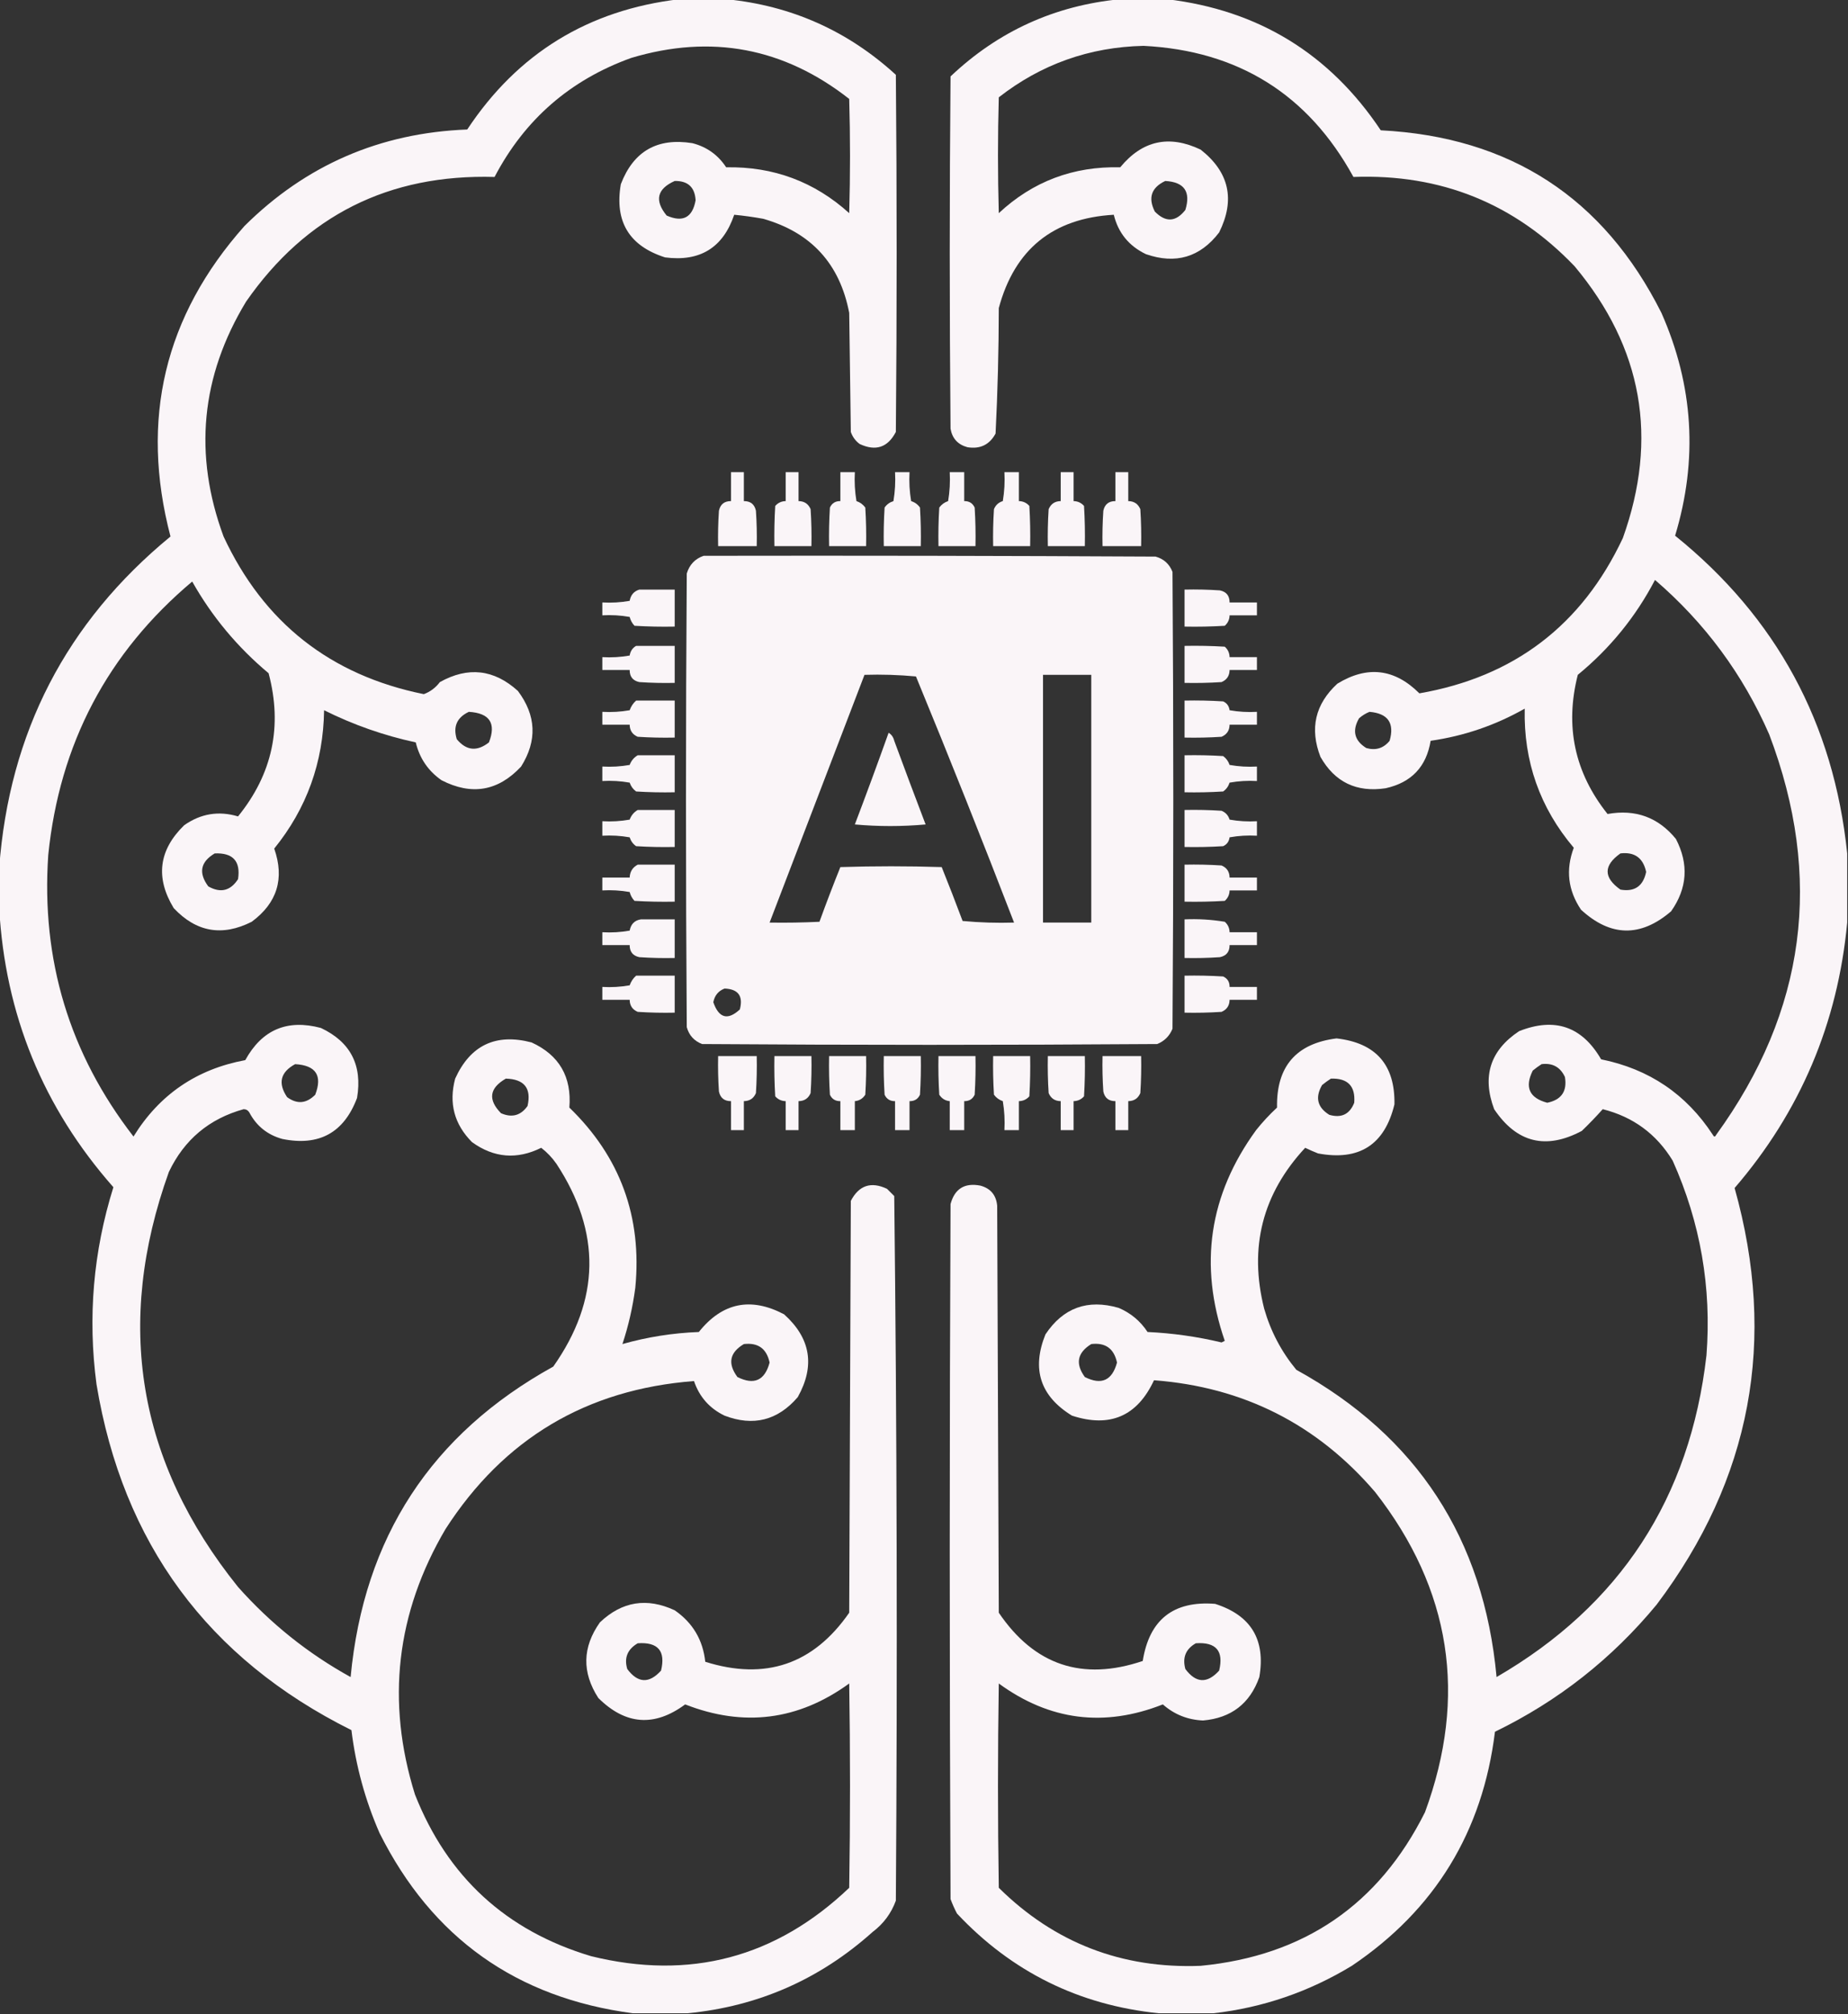 <?xml version="1.0" encoding="UTF-8"?>
<!DOCTYPE svg PUBLIC "-//W3C//DTD SVG 1.1//EN" "http://www.w3.org/Graphics/SVG/1.1/DTD/svg11.dtd">
<svg xmlns="http://www.w3.org/2000/svg" version="1.1" width="1149px" height="1252px" style="shape-rendering:geometricPrecision; text-rendering:geometricPrecision; image-rendering:optimizeQuality; fill-rule:evenodd; clip-rule:evenodd" xmlns:xlink="http://www.w3.org/1999/xlink">
<rect width="100%" height="100%" fill="#333333" stroke="none"/>
<g><path style="opacity:1" fill="#faf5f8" d="M 422.5,-0.5 C 432.167,-0.5 441.833,-0.5 451.5,-0.5C 491.911,3.467 527.078,19.134 557,46.5C 557.667,120.5 557.667,194.5 557,268.5C 551.991,278.17 544.491,280.67 534.5,276C 531.894,274.062 530.061,271.562 529,268.5C 528.667,243.833 528.333,219.167 528,194.5C 522.172,164.003 504.338,144.503 474.5,136C 468.528,134.911 462.528,134.077 456.5,133.5C 449.541,153.992 435.208,162.825 413.5,160C 391.182,152.873 382.015,137.707 386,114.5C 393.857,93.984 408.691,85.484 430.5,89C 439.444,91.303 446.444,96.303 451.5,104C 480.884,103.457 506.384,112.957 528,132.5C 528.667,108.833 528.667,85.167 528,61.5C 487.374,29.643 442.207,21.143 392.5,36C 354.509,49.663 326.176,74.33 307.5,110C 241.743,108.128 190.243,133.961 153,187.5C 124.88,233.916 120.213,282.583 139,333.5C 163.965,387.078 205.465,419.744 263.5,431.5C 267.481,430.04 270.814,427.54 273.5,424C 291.004,414.224 307.171,416.057 322,429.5C 333.43,444.757 334.097,460.424 324,476.5C 309.734,491.806 293.234,494.639 274.5,485C 266.2,479.198 260.867,471.365 258.5,461.5C 238.661,457.22 219.661,450.554 201.5,441.5C 201.043,473.88 190.71,502.547 170.5,527.5C 177.007,546.144 172.34,561.31 156.5,573C 138.182,582.269 122.015,579.436 108,564.5C 96.516,545.591 98.683,528.425 114.5,513C 124.812,505.736 135.979,503.903 148,507.5C 169.416,481.089 175.749,451.422 167,418.5C 147.647,402.324 131.814,383.324 119.5,361.5C 66.856,405.774 37.022,462.44 30,531.5C 25.533,596.75 43.2,655.083 83,706.5C 99.078,680.442 122.244,664.609 152.5,659C 162.913,640.082 178.579,633.416 199.5,639C 217.915,647.659 225.415,662.159 222,682.5C 213.855,704.159 198.355,712.659 175.5,708C 166.277,705.442 159.444,699.942 155,691.5C 154.196,690.196 153.029,689.529 151.5,689.5C 130.066,695.435 114.566,708.435 105,728.5C 71.151,822.738 85.484,908.738 148,986.5C 168.231,1009.25 191.564,1027.92 218,1042.5C 226.182,955.735 268.182,891.402 344,849.5C 373.24,808.007 373.907,766.007 346,723.5C 343.353,719.686 340.187,716.353 336.5,713.5C 321.434,720.969 307.1,719.803 293.5,710C 282.436,698.915 278.936,685.748 283,670.5C 292.459,649.688 308.293,642.188 330.5,648C 347.701,655.883 355.534,669.383 354,688.5C 385.602,719.078 399.269,756.412 395,800.5C 393.409,812.522 390.742,824.188 387,835.5C 402.496,831.112 418.329,828.612 434.5,828C 449.068,809.753 466.734,806.086 487.5,817C 504.056,831.868 506.889,849.035 496,868.5C 483.543,882.992 468.377,886.825 450.5,880C 441.153,875.487 434.82,868.32 431.5,858.5C 364.702,863.643 313.202,894.31 277,950.5C 246.306,1002.69 239.973,1057.69 258,1115.5C 278.231,1166.73 314.731,1200.23 367.5,1216C 428.91,1231.11 482.41,1216.94 528,1173.5C 528.667,1131.17 528.667,1088.83 528,1046.5C 496.415,1069.43 462.415,1073.76 426,1059.5C 406.9,1073.63 388.9,1072.3 372,1055.5C 361.733,1039.58 362.067,1023.91 373,1008.5C 386.719,995.459 402.219,992.959 419.5,1001C 430.709,1008.75 437.042,1019.41 438.5,1033C 475.904,1044.75 505.738,1034.59 528,1002.5C 528.333,917.167 528.667,831.833 529,746.5C 534.073,736.809 541.573,734.309 551.5,739C 553,740.5 554.5,742 556,743.5C 557.662,889.444 557.995,1035.44 557,1181.5C 554.123,1189.39 549.289,1195.89 542.5,1201C 509.707,1230.4 471.374,1247.23 427.5,1251.5C 416.167,1251.5 404.833,1251.5 393.5,1251.5C 321.135,1241.95 268.635,1204.62 236,1139.5C 227.049,1119.03 221.216,1097.7 218.5,1075.5C 129.211,1031 76.377,959.334 60,860.5C 54.485,818.85 57.985,778.016 70.5,738C 26.842,688.496 3.175,630.662 -0.5,564.5C -0.5,556.167 -0.5,547.833 -0.5,539.5C 5.696,455.436 41.196,386.769 106,333.5C 86.936,260.765 102.269,196.431 152,140.5C 190.163,102.593 236.33,82.593 290.5,80.5C 321.835,33.152 365.835,6.152 422.5,-0.5 Z M 419.5,112.5 C 427.698,112.366 432.031,116.366 432.5,124.5C 430.561,135.262 424.561,138.429 414.5,134C 406.811,124.608 408.478,117.442 419.5,112.5 Z M 291.5,442.5 C 304.459,443.265 308.626,449.599 304,461.5C 296.587,467.322 289.92,466.655 284,459.5C 281.587,451.66 284.087,445.994 291.5,442.5 Z M 133.5,530.5 C 144.865,530.028 149.699,535.362 148,546.5C 143.283,553.796 137.116,555.296 129.5,551C 123.292,542.605 124.625,535.772 133.5,530.5 Z M 183.5,661.5 C 196.423,662.236 200.589,668.569 196,680.5C 190.51,686.049 184.677,686.549 178.5,682C 172.671,673.323 174.338,666.49 183.5,661.5 Z M 314.5,670.5 C 325.992,670.81 330.492,676.477 328,687.5C 323.803,693.471 318.303,694.971 311.5,692C 303.252,683.569 304.252,676.402 314.5,670.5 Z M 462.5,835.5 C 471.321,834.489 476.655,838.322 478.5,847C 475.518,858.157 468.851,861.157 458.5,856C 452.292,847.605 453.625,840.772 462.5,835.5 Z M 396.5,1021.5 C 409.129,1020.62 413.963,1026.29 411,1038.5C 403.587,1046.68 396.587,1046.35 390,1037.5C 387.947,1030.59 390.114,1025.25 396.5,1021.5 Z"/></g>
<g><path style="opacity:1" fill="#faf5f8" d="M 696.5,-0.5 C 706.167,-0.5 715.833,-0.5 725.5,-0.5C 782.412,6.264 826.745,33.431 858.5,81C 938.903,85.092 997.07,122.925 1033,194.5C 1052.95,239.65 1055.78,285.817 1041.5,333C 1104.48,383.785 1140.15,449.619 1148.5,530.5C 1148.5,544.833 1148.5,559.167 1148.5,573.5C 1142.65,636.077 1119.32,691.077 1078.5,738.5C 1105.02,833.039 1088.86,919.372 1030,997.5C 1002.19,1031.15 968.694,1057.48 929.5,1076.5C 921.839,1138.69 892.172,1187.19 840.5,1222C 813.906,1238.14 785.239,1247.98 754.5,1251.5C 743.167,1251.5 731.833,1251.5 720.5,1251.5C 670.903,1246.45 629.07,1225.78 595,1189.5C 593.472,1186.58 592.139,1183.58 591,1180.5C 590.333,1036.5 590.333,892.5 591,748.5C 593.563,738.965 599.729,735.132 609.5,737C 615.864,738.702 619.364,742.868 620,749.5C 620.333,833.833 620.667,918.167 621,1002.5C 643.164,1035.17 672.998,1045.17 710.5,1032.5C 714.58,1006.8 729.58,994.963 755.5,997C 777.812,1004.11 786.979,1019.28 783,1042.5C 777.19,1058.97 765.523,1067.97 748,1069.5C 738.43,1069.09 730.097,1065.76 723,1059.5C 686.54,1073.87 652.54,1069.54 621,1046.5C 620.333,1088.83 620.333,1131.17 621,1173.5C 655.694,1207.74 697.528,1223.9 746.5,1222C 810.763,1215.81 857.263,1183.97 886,1126.5C 912.548,1054.33 902.214,987.992 855,927.5C 818.906,885.369 773.073,862.202 717.5,858C 707.085,880.37 690.085,887.703 666.5,880C 646.803,867.908 641.303,851.074 650,829.5C 661.049,812.926 676.216,807.426 695.5,813C 703.01,816.176 709.01,821.176 713.5,828C 729.038,828.72 744.372,830.886 759.5,834.5C 760.167,834.167 760.833,833.833 761.5,833.5C 745.249,786.348 751.749,742.681 781,702.5C 784.966,697.533 789.299,692.866 794,688.5C 793.51,662.998 805.843,648.664 831,645.5C 855.453,648.284 867.453,661.951 867,686.5C 860.931,711.629 845.098,721.796 819.5,717C 816.792,715.931 814.125,714.764 811.5,713.5C 784.914,742.113 776.414,775.446 786,813.5C 790.059,827.621 796.726,840.288 806,851.5C 881.064,892.884 922.564,956.551 930.5,1042.5C 1007.31,997.951 1050.81,931.284 1061,842.5C 1064.25,800.341 1057.25,760.007 1040,721.5C 1029.91,704.921 1015.41,694.254 996.5,689.5C 992.404,694.099 988.07,698.599 983.5,703C 961.182,714.873 943.015,710.373 929,689.5C 921.35,669.121 926.516,652.954 944.5,641C 966.637,632.211 983.637,638.045 995.5,658.5C 1025.34,664.534 1048.5,680.201 1065,705.5C 1065.67,706.833 1066.33,706.833 1067,705.5C 1122.83,628.572 1133.83,545.572 1100,456.5C 1083.64,419.116 1059.97,387.116 1029,360.5C 1017.05,383.364 1001.05,403.03 981,419.5C 972.862,451.484 979.029,480.317 999.5,506C 1016.85,502.89 1031.02,508.057 1042,521.5C 1050.11,537.159 1049.11,552.159 1039,566.5C 1020.05,582.739 1001.38,582.406 983,565.5C 974.879,553.431 973.379,540.598 978.5,527C 957.409,502.062 947.242,473.229 948,440.5C 929.798,450.846 910.298,457.512 889.5,460.5C 886.876,476.625 877.543,486.459 861.5,490C 843.416,492.706 829.916,486.206 821,470.5C 814.186,452.897 817.686,437.73 831.5,425C 850.101,413.622 867.101,415.622 882.5,431C 941.402,420.764 983.568,388.598 1009,334.5C 1031.26,272.378 1021.26,216.044 979,165.5C 941.684,126.492 895.85,107.992 841.5,110C 813.346,58.654 769.846,31.487 711,28.5C 677.37,29.264 647.37,39.93 621,60.5C 620.333,84.5 620.333,108.5 621,132.5C 642.144,112.779 667.31,103.279 696.5,104C 710.232,87.32 726.899,83.653 746.5,93C 764.283,106.97 768.116,124.136 758,144.5C 746.198,159.913 731.031,164.413 712.5,158C 701.928,152.936 695.261,144.77 692.5,133.5C 654.669,135.656 630.836,154.989 621,191.5C 620.973,217.562 620.306,243.562 619,269.5C 615.266,276.45 609.432,279.283 601.5,278C 595.553,276.387 592.053,272.553 591,266.5C 590.333,193.5 590.333,120.5 591,47.5C 620.652,19.425 655.818,3.425 696.5,-0.5 Z M 724.5,112.5 C 736.329,113.155 740.496,119.155 737,130.5C 731.095,138.054 724.762,138.387 718,131.5C 713.693,122.919 715.86,116.586 724.5,112.5 Z M 851.5,442.5 C 862.989,443.481 867.156,449.481 864,460.5C 860.212,465.153 855.378,466.653 849.5,465C 842.06,460.377 840.56,454.211 845,446.5C 847.013,444.752 849.18,443.418 851.5,442.5 Z M 1007.5,530.5 C 1016.3,529.462 1021.63,533.295 1023.5,542C 1021.65,550.867 1016.31,554.534 1007.5,553C 996.899,545.504 996.899,538.004 1007.5,530.5 Z M 958.5,661.5 C 965.311,660.654 970.144,663.321 973,669.5C 974.485,678.351 970.819,683.685 962,685.5C 950.843,682.518 947.843,675.851 953,665.5C 954.812,664.023 956.645,662.69 958.5,661.5 Z M 827.5,670.5 C 837.983,670.148 842.816,675.148 842,685.5C 839.166,692.666 833.999,695.166 826.5,693C 819.06,688.377 817.56,682.211 822,674.5C 823.812,673.023 825.645,671.69 827.5,670.5 Z M 678.5,835.5 C 687.3,834.462 692.633,838.295 694.5,847C 691.485,858.175 684.819,861.175 674.5,856C 668.465,847.709 669.798,840.876 678.5,835.5 Z M 743.5,1021.5 C 756.129,1020.62 760.963,1026.29 758,1038.5C 750.587,1046.68 743.587,1046.35 737,1037.5C 735.062,1030.39 737.229,1025.06 743.5,1021.5 Z"/></g>
<g><path style="opacity:1" fill="#faf5f8" d="M 454.5,293.5 C 457.167,293.5 459.833,293.5 462.5,293.5C 462.5,299.5 462.5,305.5 462.5,311.5C 466.637,311.482 469.137,313.482 470,317.5C 470.5,324.826 470.666,332.159 470.5,339.5C 462.5,339.5 454.5,339.5 446.5,339.5C 446.334,332.159 446.5,324.826 447,317.5C 447.863,313.482 450.363,311.482 454.5,311.5C 454.5,305.5 454.5,299.5 454.5,293.5 Z"/></g>
<g><path style="opacity:1" fill="#faf5f8" d="M 488.5,293.5 C 491.167,293.5 493.833,293.5 496.5,293.5C 496.5,299.5 496.5,305.5 496.5,311.5C 500.09,311.544 502.59,313.211 504,316.5C 504.5,324.159 504.666,331.826 504.5,339.5C 496.833,339.5 489.167,339.5 481.5,339.5C 481.334,331.16 481.5,322.827 482,314.5C 483.734,312.549 485.901,311.549 488.5,311.5C 488.5,305.5 488.5,299.5 488.5,293.5 Z"/></g>
<g><path style="opacity:1" fill="#faf5f8" d="M 522.5,293.5 C 525.5,293.5 528.5,293.5 531.5,293.5C 531.171,299.537 531.504,305.537 532.5,311.5C 534.753,312.253 536.587,313.586 538,315.5C 538.5,323.493 538.666,331.493 538.5,339.5C 530.833,339.5 523.167,339.5 515.5,339.5C 515.334,331.493 515.5,323.493 516,315.5C 517.272,312.778 519.439,311.444 522.5,311.5C 522.5,305.5 522.5,299.5 522.5,293.5 Z"/></g>
<g><path style="opacity:1" fill="#faf5f8" d="M 556.5,293.5 C 559.5,293.5 562.5,293.5 565.5,293.5C 565.171,299.537 565.504,305.537 566.5,311.5C 568.815,312.234 570.648,313.568 572,315.5C 572.5,323.493 572.666,331.493 572.5,339.5C 564.833,339.5 557.167,339.5 549.5,339.5C 549.334,331.493 549.5,323.493 550,315.5C 551.352,313.568 553.185,312.234 555.5,311.5C 556.496,305.537 556.829,299.537 556.5,293.5 Z"/></g>
<g><path style="opacity:1" fill="#faf5f8" d="M 590.5,293.5 C 593.5,293.5 596.5,293.5 599.5,293.5C 599.5,299.5 599.5,305.5 599.5,311.5C 602.561,311.444 604.728,312.778 606,315.5C 606.5,323.493 606.666,331.493 606.5,339.5C 598.833,339.5 591.167,339.5 583.5,339.5C 583.334,331.493 583.5,323.493 584,315.5C 585.413,313.586 587.247,312.253 589.5,311.5C 590.496,305.537 590.829,299.537 590.5,293.5 Z"/></g>
<g><path style="opacity:1" fill="#faf5f8" d="M 624.5,293.5 C 627.5,293.5 630.5,293.5 633.5,293.5C 633.5,299.5 633.5,305.5 633.5,311.5C 636.099,311.549 638.266,312.549 640,314.5C 640.5,322.827 640.666,331.16 640.5,339.5C 632.833,339.5 625.167,339.5 617.5,339.5C 617.334,331.826 617.5,324.159 618,316.5C 619.033,313.967 620.867,312.301 623.5,311.5C 624.496,305.537 624.829,299.537 624.5,293.5 Z"/></g>
<g><path style="opacity:1" fill="#faf5f8" d="M 659.5,293.5 C 662.167,293.5 664.833,293.5 667.5,293.5C 667.5,299.5 667.5,305.5 667.5,311.5C 670.099,311.549 672.266,312.549 674,314.5C 674.5,322.827 674.666,331.16 674.5,339.5C 666.833,339.5 659.167,339.5 651.5,339.5C 651.334,331.826 651.5,324.159 652,316.5C 653.41,313.211 655.91,311.544 659.5,311.5C 659.5,305.5 659.5,299.5 659.5,293.5 Z"/></g>
<g><path style="opacity:1" fill="#faf5f8" d="M 693.5,293.5 C 696.167,293.5 698.833,293.5 701.5,293.5C 701.5,299.5 701.5,305.5 701.5,311.5C 705.09,311.544 707.59,313.211 709,316.5C 709.5,324.159 709.666,331.826 709.5,339.5C 701.5,339.5 693.5,339.5 685.5,339.5C 685.334,332.159 685.5,324.826 686,317.5C 686.863,313.482 689.363,311.482 693.5,311.5C 693.5,305.5 693.5,299.5 693.5,293.5 Z"/></g>
<g><path style="opacity:1" fill="#faf5f8" d="M 437.5,345.5 C 531.167,345.333 624.834,345.5 718.5,346C 723.573,347.406 727.073,350.572 729,355.5C 729.667,450.167 729.667,544.833 729,639.5C 727.167,644 724,647.167 719.5,649C 625.167,649.667 530.833,649.667 436.5,649C 431.572,647.073 428.406,643.573 427,638.5C 426.333,544.5 426.333,450.5 427,356.5C 428.684,350.984 432.184,347.318 437.5,345.5 Z M 537.5,419.5 C 548.187,419.168 558.854,419.501 569.5,420.5C 590.43,471.297 610.764,522.297 630.5,573.5C 619.813,573.832 609.146,573.499 598.5,572.5C 594.296,561.263 589.963,550.096 585.5,539C 564.5,538.333 543.5,538.333 522.5,539C 517.97,550.255 513.637,561.589 509.5,573C 499.172,573.5 488.839,573.666 478.5,573.5C 498.16,522.177 517.827,470.844 537.5,419.5 Z M 648.5,419.5 C 658.5,419.5 668.5,419.5 678.5,419.5C 678.5,470.833 678.5,522.167 678.5,573.5C 668.5,573.5 658.5,573.5 648.5,573.5C 648.5,522.167 648.5,470.833 648.5,419.5 Z M 450.5,614.5 C 459.008,614.833 462.175,619.166 460,627.5C 452.465,634.441 446.965,632.941 443.5,623C 444.33,618.793 446.664,615.96 450.5,614.5 Z"/></g>
<g><path style="opacity:1" fill="#faf5f8" d="M 397.5,366.5 C 404.833,366.5 412.167,366.5 419.5,366.5C 419.5,374.167 419.5,381.833 419.5,389.5C 411.16,389.666 402.827,389.5 394.5,389C 393.034,387.448 392.034,385.614 391.5,383.5C 385.872,382.505 380.206,382.171 374.5,382.5C 374.5,379.833 374.5,377.167 374.5,374.5C 380.206,374.829 385.872,374.495 391.5,373.5C 392.148,369.862 394.148,367.529 397.5,366.5 Z"/></g>
<g><path style="opacity:1" fill="#faf5f8" d="M 736.5,366.5 C 743.841,366.334 751.174,366.5 758.5,367C 762.518,367.863 764.518,370.363 764.5,374.5C 770.167,374.5 775.833,374.5 781.5,374.5C 781.5,377.167 781.5,379.833 781.5,382.5C 775.833,382.5 770.167,382.5 764.5,382.5C 764.451,385.099 763.451,387.266 761.5,389C 753.173,389.5 744.84,389.666 736.5,389.5C 736.5,381.833 736.5,374.167 736.5,366.5 Z"/></g>
<g><path style="opacity:1" fill="#faf5f8" d="M 395.5,401.5 C 403.5,401.5 411.5,401.5 419.5,401.5C 419.5,409.167 419.5,416.833 419.5,424.5C 412.159,424.666 404.826,424.5 397.5,424C 393.482,423.137 391.482,420.637 391.5,416.5C 385.833,416.5 380.167,416.5 374.5,416.5C 374.5,413.833 374.5,411.167 374.5,408.5C 380.206,408.829 385.872,408.495 391.5,407.5C 391.937,404.775 393.27,402.775 395.5,401.5 Z"/></g>
<g><path style="opacity:1" fill="#faf5f8" d="M 736.5,401.5 C 744.84,401.334 753.173,401.5 761.5,402C 763.451,403.734 764.451,405.901 764.5,408.5C 770.167,408.5 775.833,408.5 781.5,408.5C 781.5,411.167 781.5,413.833 781.5,416.5C 775.833,416.5 770.167,416.5 764.5,416.5C 764.456,420.09 762.789,422.59 759.5,424C 751.841,424.5 744.174,424.666 736.5,424.5C 736.5,416.833 736.5,409.167 736.5,401.5 Z"/></g>
<g><path style="opacity:1" fill="#faf5f8" d="M 395.5,435.5 C 403.5,435.5 411.5,435.5 419.5,435.5C 419.5,443.167 419.5,450.833 419.5,458.5C 411.826,458.666 404.159,458.5 396.5,458C 393.211,456.59 391.544,454.09 391.5,450.5C 385.833,450.5 380.167,450.5 374.5,450.5C 374.5,447.833 374.5,445.167 374.5,442.5C 380.206,442.829 385.872,442.495 391.5,441.5C 392.361,439.089 393.694,437.089 395.5,435.5 Z"/></g>
<g><path style="opacity:1" fill="#faf5f8" d="M 736.5,435.5 C 744.507,435.334 752.507,435.5 760.5,436C 762.811,437.052 764.144,438.885 764.5,441.5C 770.128,442.495 775.794,442.829 781.5,442.5C 781.5,445.167 781.5,447.833 781.5,450.5C 775.833,450.5 770.167,450.5 764.5,450.5C 764.456,454.09 762.789,456.59 759.5,458C 751.841,458.5 744.174,458.666 736.5,458.5C 736.5,450.833 736.5,443.167 736.5,435.5 Z"/></g>
<g><path style="opacity:1" fill="#faf5f8" d="M 552.5,455.5 C 554.284,456.574 555.451,458.24 556,460.5C 562.402,477.872 568.902,495.205 575.5,512.5C 560.833,513.833 546.167,513.833 531.5,512.5C 538.704,493.553 545.704,474.553 552.5,455.5 Z"/></g>
<g><path style="opacity:1" fill="#faf5f8" d="M 396.5,469.5 C 404.167,469.5 411.833,469.5 419.5,469.5C 419.5,477.167 419.5,484.833 419.5,492.5C 411.493,492.666 403.493,492.5 395.5,492C 393.586,490.587 392.253,488.753 391.5,486.5C 385.872,485.505 380.206,485.171 374.5,485.5C 374.5,482.5 374.5,479.5 374.5,476.5C 380.206,476.829 385.872,476.495 391.5,475.5C 392.497,472.845 394.164,470.845 396.5,469.5 Z"/></g>
<g><path style="opacity:1" fill="#faf5f8" d="M 736.5,469.5 C 744.507,469.334 752.507,469.5 760.5,470C 762.414,471.413 763.747,473.247 764.5,475.5C 770.128,476.495 775.794,476.829 781.5,476.5C 781.5,479.5 781.5,482.5 781.5,485.5C 775.794,485.171 770.128,485.505 764.5,486.5C 763.766,488.815 762.432,490.648 760.5,492C 752.507,492.5 744.507,492.666 736.5,492.5C 736.5,484.833 736.5,477.167 736.5,469.5 Z"/></g>
<g><path style="opacity:1" fill="#faf5f8" d="M 396.5,503.5 C 404.167,503.5 411.833,503.5 419.5,503.5C 419.5,511.167 419.5,518.833 419.5,526.5C 411.493,526.666 403.493,526.5 395.5,526C 393.568,524.648 392.234,522.815 391.5,520.5C 385.872,519.505 380.206,519.171 374.5,519.5C 374.5,516.5 374.5,513.5 374.5,510.5C 380.206,510.829 385.872,510.495 391.5,509.5C 392.497,506.845 394.164,504.845 396.5,503.5 Z"/></g>
<g><path style="opacity:1" fill="#faf5f8" d="M 736.5,503.5 C 744.174,503.334 751.841,503.5 759.5,504C 762.033,505.033 763.699,506.867 764.5,509.5C 770.128,510.495 775.794,510.829 781.5,510.5C 781.5,513.5 781.5,516.5 781.5,519.5C 775.794,519.171 770.128,519.505 764.5,520.5C 764.144,523.115 762.811,524.948 760.5,526C 752.507,526.5 744.507,526.666 736.5,526.5C 736.5,518.833 736.5,511.167 736.5,503.5 Z"/></g>
<g><path style="opacity:1" fill="#faf5f8" d="M 396.5,537.5 C 404.167,537.5 411.833,537.5 419.5,537.5C 419.5,545.167 419.5,552.833 419.5,560.5C 411.16,560.666 402.827,560.5 394.5,560C 393.034,558.448 392.034,556.614 391.5,554.5C 385.872,553.505 380.206,553.171 374.5,553.5C 374.5,550.833 374.5,548.167 374.5,545.5C 380.167,545.5 385.833,545.5 391.5,545.5C 391.667,541.821 393.334,539.154 396.5,537.5 Z"/></g>
<g><path style="opacity:1" fill="#faf5f8" d="M 736.5,537.5 C 744.174,537.334 751.841,537.5 759.5,538C 762.789,539.41 764.456,541.91 764.5,545.5C 770.167,545.5 775.833,545.5 781.5,545.5C 781.5,548.167 781.5,550.833 781.5,553.5C 775.833,553.5 770.167,553.5 764.5,553.5C 764.451,556.099 763.451,558.266 761.5,560C 753.173,560.5 744.84,560.666 736.5,560.5C 736.5,552.833 736.5,545.167 736.5,537.5 Z"/></g>
<g><path style="opacity:1" fill="#faf5f8" d="M 398.5,571.5 C 405.5,571.5 412.5,571.5 419.5,571.5C 419.5,579.5 419.5,587.5 419.5,595.5C 412.159,595.666 404.826,595.5 397.5,595C 393.482,594.137 391.482,591.637 391.5,587.5C 385.833,587.5 380.167,587.5 374.5,587.5C 374.5,584.833 374.5,582.167 374.5,579.5C 380.206,579.829 385.872,579.495 391.5,578.5C 392.256,574.41 394.59,572.076 398.5,571.5 Z"/></g>
<g><path style="opacity:1" fill="#faf5f8" d="M 736.5,571.5 C 744.903,571.13 753.236,571.63 761.5,573C 763.451,574.734 764.451,576.901 764.5,579.5C 770.167,579.5 775.833,579.5 781.5,579.5C 781.5,582.167 781.5,584.833 781.5,587.5C 775.833,587.5 770.167,587.5 764.5,587.5C 764.518,591.637 762.518,594.137 758.5,595C 751.174,595.5 743.841,595.666 736.5,595.5C 736.5,587.5 736.5,579.5 736.5,571.5 Z"/></g>
<g><path style="opacity:1" fill="#faf5f8" d="M 395.5,606.5 C 403.5,606.5 411.5,606.5 419.5,606.5C 419.5,614.167 419.5,621.833 419.5,629.5C 411.826,629.666 404.159,629.5 396.5,629C 393.211,627.59 391.544,625.09 391.5,621.5C 385.833,621.5 380.167,621.5 374.5,621.5C 374.5,618.833 374.5,616.167 374.5,613.5C 380.206,613.829 385.872,613.495 391.5,612.5C 392.361,610.089 393.694,608.089 395.5,606.5 Z"/></g>
<g><path style="opacity:1" fill="#faf5f8" d="M 736.5,606.5 C 744.507,606.334 752.507,606.5 760.5,607C 763.222,608.272 764.556,610.439 764.5,613.5C 770.167,613.5 775.833,613.5 781.5,613.5C 781.5,616.167 781.5,618.833 781.5,621.5C 775.833,621.5 770.167,621.5 764.5,621.5C 764.456,625.09 762.789,627.59 759.5,629C 751.841,629.5 744.174,629.666 736.5,629.5C 736.5,621.833 736.5,614.167 736.5,606.5 Z"/></g>
<g><path style="opacity:1" fill="#faf5f8" d="M 446.5,656.5 C 454.5,656.5 462.5,656.5 470.5,656.5C 470.666,664.174 470.5,671.841 470,679.5C 468.59,682.789 466.09,684.456 462.5,684.5C 462.5,690.5 462.5,696.5 462.5,702.5C 459.833,702.5 457.167,702.5 454.5,702.5C 454.5,696.5 454.5,690.5 454.5,684.5C 450.363,684.518 447.863,682.518 447,678.5C 446.5,671.174 446.334,663.841 446.5,656.5 Z"/></g>
<g><path style="opacity:1" fill="#faf5f8" d="M 481.5,656.5 C 489.167,656.5 496.833,656.5 504.5,656.5C 504.666,664.174 504.5,671.841 504,679.5C 502.59,682.789 500.09,684.456 496.5,684.5C 496.5,690.5 496.5,696.5 496.5,702.5C 493.833,702.5 491.167,702.5 488.5,702.5C 488.5,696.5 488.5,690.5 488.5,684.5C 485.901,684.451 483.734,683.451 482,681.5C 481.5,673.173 481.334,664.84 481.5,656.5 Z"/></g>
<g><path style="opacity:1" fill="#faf5f8" d="M 515.5,656.5 C 523.167,656.5 530.833,656.5 538.5,656.5C 538.666,664.507 538.5,672.507 538,680.5C 536.429,682.923 534.263,684.256 531.5,684.5C 531.5,690.5 531.5,696.5 531.5,702.5C 528.5,702.5 525.5,702.5 522.5,702.5C 522.5,696.5 522.5,690.5 522.5,684.5C 519.439,684.556 517.272,683.222 516,680.5C 515.5,672.507 515.334,664.507 515.5,656.5 Z"/></g>
<g><path style="opacity:1" fill="#faf5f8" d="M 549.5,656.5 C 557.167,656.5 564.833,656.5 572.5,656.5C 572.666,664.507 572.5,672.507 572,680.5C 570.728,683.222 568.561,684.556 565.5,684.5C 565.5,690.5 565.5,696.5 565.5,702.5C 562.5,702.5 559.5,702.5 556.5,702.5C 556.5,696.5 556.5,690.5 556.5,684.5C 553.439,684.556 551.272,683.222 550,680.5C 549.5,672.507 549.334,664.507 549.5,656.5 Z"/></g>
<g><path style="opacity:1" fill="#faf5f8" d="M 583.5,656.5 C 591.167,656.5 598.833,656.5 606.5,656.5C 606.666,664.507 606.5,672.507 606,680.5C 604.728,683.222 602.561,684.556 599.5,684.5C 599.5,690.5 599.5,696.5 599.5,702.5C 596.5,702.5 593.5,702.5 590.5,702.5C 590.5,696.5 590.5,690.5 590.5,684.5C 587.737,684.256 585.571,682.923 584,680.5C 583.5,672.507 583.334,664.507 583.5,656.5 Z"/></g>
<g><path style="opacity:1" fill="#faf5f8" d="M 617.5,656.5 C 625.167,656.5 632.833,656.5 640.5,656.5C 640.666,664.84 640.5,673.173 640,681.5C 638.266,683.451 636.099,684.451 633.5,684.5C 633.5,690.5 633.5,696.5 633.5,702.5C 630.5,702.5 627.5,702.5 624.5,702.5C 624.829,696.463 624.496,690.463 623.5,684.5C 621.247,683.747 619.413,682.414 618,680.5C 617.5,672.507 617.334,664.507 617.5,656.5 Z"/></g>
<g><path style="opacity:1" fill="#faf5f8" d="M 651.5,656.5 C 659.167,656.5 666.833,656.5 674.5,656.5C 674.666,664.84 674.5,673.173 674,681.5C 672.266,683.451 670.099,684.451 667.5,684.5C 667.5,690.5 667.5,696.5 667.5,702.5C 664.833,702.5 662.167,702.5 659.5,702.5C 659.5,696.5 659.5,690.5 659.5,684.5C 655.91,684.456 653.41,682.789 652,679.5C 651.5,671.841 651.334,664.174 651.5,656.5 Z"/></g>
<g><path style="opacity:1" fill="#faf5f8" d="M 685.5,656.5 C 693.5,656.5 701.5,656.5 709.5,656.5C 709.666,664.174 709.5,671.841 709,679.5C 707.59,682.789 705.09,684.456 701.5,684.5C 701.5,690.5 701.5,696.5 701.5,702.5C 698.833,702.5 696.167,702.5 693.5,702.5C 693.5,696.5 693.5,690.5 693.5,684.5C 689.363,684.518 686.863,682.518 686,678.5C 685.5,671.174 685.334,663.841 685.5,656.5 Z"/></g>
</svg>
